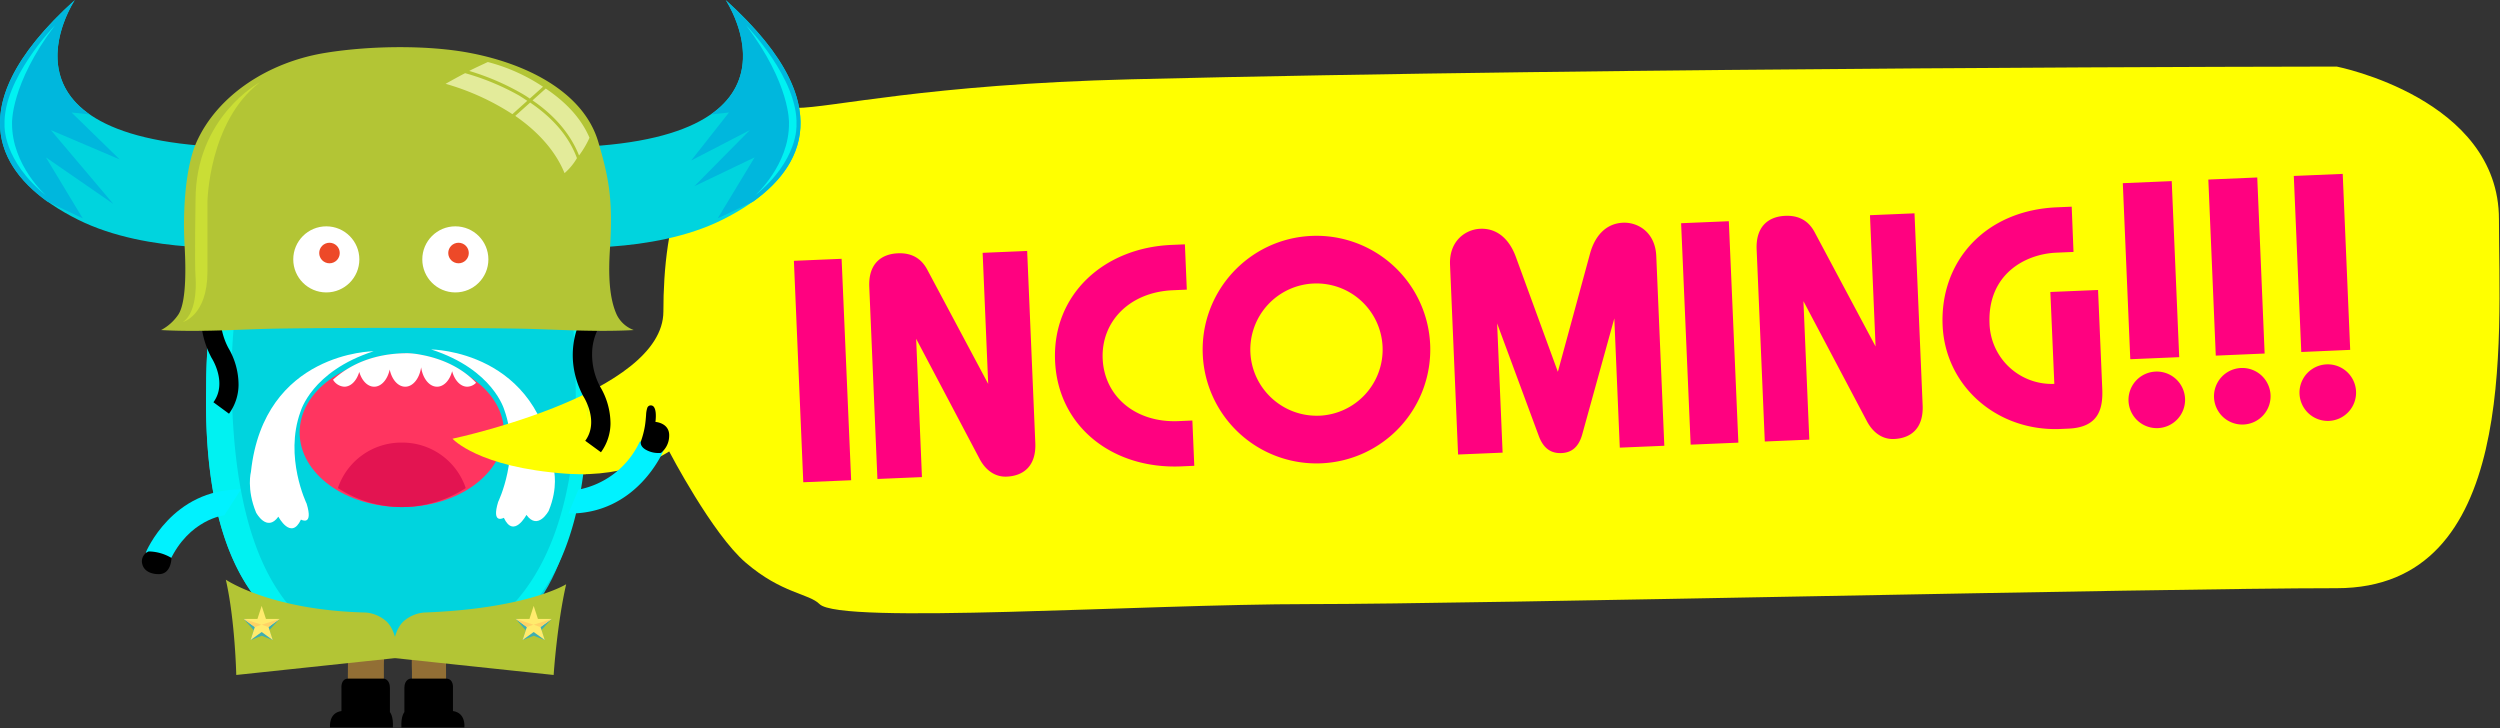 <svg xmlns="http://www.w3.org/2000/svg" viewBox="0 0 786 229"><rect x="0" y="0" width="786" height="229" fill="#333333" stroke="none"/><g fill="none" transform="translate(-.002)"><path fill="#FF0" d="M142.262 137.93s66.31-14 66.31-40 5.62-64 41.86-64c10.67 0 41-7.41 105.24-9 154-3.81 379-4 379-4s51 10 51 48 6 116-51 116-270 5-323 5-147.5 6.5-154 0c-3.36-3.36-11.86-3.3-23.18-13-10.56-9-24.1-35-24.1-35s-12.08 8.46-32.37 7c-27.82-2-35.76-11-35.76-11"/><path fill="#926F35" d="M140.322 186.17c0 6.73-.16 17.42-.06 33.21h-10.74v-8.13c-.06-1.71-.06-2.07-.06-3.64 0-2.91-.79-5-4.68-4.95-4.19 0-4.05 3.51-4.09 6.71v10h-11.38c.1-15.74.23-27.25.28-34"/><path fill="#000" d="M103.762 228.69s-.55-4.54 3.59-5.14v-7.31s-.26-2.77 2-2.88h11.38s1.86.21 1.86 2.89v7.63s1.15 1.26.93 4.82m22.48-.01s.56-4.54-3.59-5.14v-7.31s.26-2.77-2-2.88h-11.41s-1.86.21-1.86 2.89v7.63s-1.15 1.26-.93 4.82"/><path fill="#00D4DE" d="M140.752 205.49c9.42-1.15 16-4.29 21.52-8.84 18.66-15.39 21.61-49 20.71-77.52 0-43.37-15-76.79-59.16-76.21-44.21-.58-59 33.35-59 79.28-.68 36 6.9 77.14 45.91 83.19.04 0 15.51 2.3 30.02.1"/><path fill="#00F2F2" d="M117.642 205.39c-39-6.05-44.26-53.55-44.79-83.19-.49-27.57 3.7-79.25 54.42-79.25h-3.46c-44.21-.58-59 33.35-59 79.28-.68 36 6.9 77.14 45.91 83.19a123 123 0 0 0 19.52 1 118 118 0 0 1-12.6-1.03"/><ellipse cx="126.332" cy="135.97" fill="#FF3560" rx="32.12" ry="23.45"/><path fill="#E31451" d="M126.332 139.15a21 21 0 0 0-20.09 14.3 36.81 36.81 0 0 0 40.19 0 21 21 0 0 0-20.1-14.3"/><path fill="#00F2F2" d="M131.892 205.39c39-6.05 49.79-47.16 49.11-83.19 0-44.73-10.31-78-58.75-79.25h3.46c44.21-.58 59 33.35 59 79.28.68 36-6.9 77.14-45.91 83.19a123 123 0 0 1-19.52 1 118 118 0 0 0 12.61-1.03"/><path fill="#B3C535" d="M71.002 182.25s14 9.62 44 10.33a11.15 11.15 0 0 1 6.56 2.85c2.21 2.16 3.42 6.14 3.42 11.4l-50.7 5.38s-.36-17.14-3.28-29.96"/><path fill="#B3C535" d="M178.002 183.69s-12.24 7.69-44.66 8.89a11.15 11.15 0 0 0-6.55 2.85c-2.21 2.16-3.42 6.14-3.42 11.4l50.7 5.38s1.01-15.7 3.93-28.52"/><path fill="#FFF" d="M117.482 110.43s-34.5.16-38.58 37.87c0 0-1.45 5.45 1.62 12.86 0 0 3.37 6.33 7 1.28 0 0 4 7.58 7.1.92 0 0 4 2.25 1.79-5 0 0-7.12-14.63-1.94-28.91.03 0 3.41-12.71 23.01-19.02m18.07-.56s34.5.16 38.58 37.87c0 0 1.45 5.45-1.62 12.86 0 0-3.37 6.33-7 1.28 0 0-4 7.58-7.1.92 0 0-4 2.25-1.79-5 0 0 7.12-14.63 1.94-28.91-.02 0-3.41-12.71-23.01-19.02"/><path fill="#FF3560" d="M116.312 136.27c-2.52 2.65-4.43 5.27-9 6.78 0 0-15.48 4.21-11-11.27 0 0 6.28-20.63 31.85-20.63 0 0 22.43.45 27.59 20.63 0 0 2 8.07-2 10.77 0 0-8.07 6.06-13.91-3.36-1.15-2.13-4.73-6.16-6.62-7.18a12.41 12.41 0 0 0-11.66-.22 30.6 30.6 0 0 0-5.25 4.48"/><path fill="#FFF" d="M132.482 111.56a26 26 0 0 0-4.28-.51c-11.14 0-18.61 3.91-23.5 8.33a4.42 4.42 0 0 0 3.56 2.2c2.1 0 3.9-1.92 4.69-4.66.79 2.74 2.59 4.66 4.69 4.66 2.28 0 4.21-2.27 4.88-5.4.66 3.13 2.59 5.4 4.88 5.4 2.45 0 4.49-2.61 5-6.1.51 3.49 2.55 6.1 5 6.1 2.16 0 4-2 4.75-4.88.76 2.86 2.6 4.88 4.75 4.88a4 4 0 0 0 2.78-1.24c-5.43-5.75-12.68-7.95-17.2-8.78"/><path fill="#FFD265" d="m78.782 201.24 3.52-4.83 3.46 4.83-3.49-2.41z"/><path fill="#3FAEB1" d="m76.622 194.6 3.15 3.54-.99 3.1 3.51-1.36 3.47 1.36-1.08-3.12 3.17-3.48z"/><path fill="#FFEB6D" d="m82.272 190.49 1.34 4.11h4.31l-3.49 2.54 1.33 4.1-3.49-2.54-3.49 2.54 1.33-4.1-3.49-2.54h4.32z"/><path fill="#FFD265" d="m76.622 194.6 5.59 1.81-2.1.73zm11.24 0-5.59 1.81 2.1.73zm76.44 6.64 3.52-4.83 3.46 4.83-3.49-2.41z"/><path fill="#3FAEB1" d="m162.152 194.6 3.14 3.54-.99 3.1 3.51-1.36 3.47 1.36-1.08-3.12 3.18-3.48z"/><path fill="#FFEB6D" d="m167.792 190.49 1.34 4.11h4.31l-3.49 2.54 1.33 4.1-3.49-2.54-3.49 2.54 1.34-4.1-3.49-2.54h4.31z"/><path fill="#FFD265" d="m162.152 194.6 5.59 1.81-2.1.73zm11.24 0-5.6 1.81 2.11.73z"/><path fill="#00F2FF" d="M181.842 153.94a26.74 26.74 0 0 0 19.29-15.09s5.48-.26 7.44 2.87c0 0-8.23 20-29.86 19.72"/><path fill="#000" d="M207.802 142.39a6.86 6.86 0 0 0 2.58-5.15c.29-4.31-4.31-4.59-4.31-4.59.57-4.83-1-5.1-1-5.1a1.15 1.15 0 0 0-1.57.72 8 8 0 0 0-.37 2.18c-.08 1.2-.21 2.51-.37 3.49a28 28 0 0 1-1.28 4.88s-.53 1.68 2.16 2.88a8 8 0 0 0 4.16.69"/><path fill="#00F2FF" d="M70.552 162s-11.1 1.18-17.24 14.5c0 0-5.48.26-7.44-2.87 0 0 8.23-20 29.86-19.72"/><path fill="#000" d="M53.912 175.42s0 5.37-4.3 5.08c0 0-4.69.1-5-3.91a3.36 3.36 0 0 1 2.15-3.22 14.4 14.4 0 0 1 7.15 2.05"/><path fill="#FF0180" d="M252.552 151.62 249.602 82l15-.63 3 69.62zm56.39-72.13 14-.59 2.56 60.37c.31 7.27-3.73 10.36-9 10.58-3.74.16-6.65-2.11-8.46-5.47l-20-37.87 1.82 43.49-14 .59-2.56-60.37c-.31-7.27 3.72-10.36 9-10.58 4.78-.2 7.58 2 9.28 5.23l19.11 35.83zm59.43-2.49 4.16-.18.6 14.24-4.36.19c-13.72.58-22.59 9.91-22.09 21.55s10.12 20.18 23.84 19.6l4.36-.19.6 14.24-4.16.18c-21.41.91-38.73-12.41-39.61-33.19s15.29-35.56 36.66-36.44m44.01-2.83a35.78 35.78 0 1 1-34.23 37.26c-.835-19.74 14.49-36.422 34.23-37.26m2.4 56.53a20.8 20.8 0 1 0-21.66-19.9c.535 11.452 10.204 20.33 21.66 19.89zm69.08 6.54-13.16-35.56 1.72 40.63-14 .59-2.53-59.64c-.32-7.59 4.94-11.14 9.51-11.33 5.61-.24 9.32 3.67 11.2 8.89l13.19 36.08 10.09-37.07c1.44-5.37 4.8-9.57 10.41-9.81 4.57-.19 10.12 2.9 10.44 10.49l2.53 59.64-14 .59-1.72-40.63-10.11 36.55c-1.18 4.11-3.51 5.67-6.52 5.79s-5.52-1.21-7.05-5.21m47.68 2.56-3-69.62 15-.63 3 69.62zm56.38-72.14 14-.59 2.56 60.37c.31 7.27-3.72 10.36-9 10.58-3.74.16-6.65-2.11-8.46-5.47l-20.02-37.87 1.85 43.54-14 .59-2.56-60.37c-.31-7.27 3.73-10.36 9-10.58 4.78-.2 7.58 2 9.28 5.23l19.11 35.83zm63.99 11.55-5.4.23c-9.87.42-21.67 6.85-21 22.33a19.57 19.57 0 0 0 20.37 18.92l-1.25-28.89 15-.63 1.32 31.07c.25 6-.94 12.12-10.61 12.52l-2.49.11c-19.85.84-36.27-13.35-37.09-32.57-.86-20.26 13.46-36.17 35.9-37.12l4.68-.2zm17.85 33.73-2.35-55.35 15.38-.65 2.35 55.35zm7.92 3.89a8.893 8.893 0 1 1 .75 17.77 8.893 8.893 0 0 1-.75-17.77m18.96-5.02-2.34-55.36 15.38-.65 2.32 55.35zm7.92 3.89a8.893 8.893 0 1 1 .75 17.77 8.893 8.893 0 0 1-.75-17.77m18.96-5.03-2.35-55.35 15.38-.65 2.35 55.33zm7.92 3.89a8.893 8.893 0 1 1 .75 17.77 8.893 8.893 0 0 1-.75-17.77"/><path fill="#FF0" d="M184.692 123.52q-1.8.9-3.65 1.74c-18.22 8.33-38.77 12.67-38.77 12.67s7.93 9 35.76 11l1.16.07c1.42.08 3.66.1 5 .09 1.11-8.44.61-17.09.5-25.57"/><path fill="#FFF" d="m160.262 58-3.2 2.6a28 28 0 0 1 7.58 13.22l4.83-.75a30.9 30.9 0 0 0-9.21-15.07m-.78-.7a38.3 38.3 0 0 0-12.08-7.11l-1.5 2.56a41.3 41.3 0 0 1 10.42 7.12zm-6.7 6.7a26.9 26.9 0 0 1 5.22 10.82l5.58-.86a27.1 27.1 0 0 0-7.36-12.72zm-7.42-10.43-1.65 2.81a29.2 29.2 0 0 1 8.41 6.82l3.37-2.74a40.2 40.2 0 0 0-10.13-6.84z"/><path fill="#00D4DE" d="M227.172 69.06c23.45-11.72 40.37-33.56 1-69.06 0 0 30.75 45.87-53.94 46.38v31.25s30.77 2.52 52.94-8.57"/><path fill="#00B7DD" d="m236.882 63.34-11.22 5.3 11.59-19.16-18.93 9.06 17.42-17.63-18.43 9.55 11.88-15.09-5.6.6c19.41-13.69 4.59-35.89 4.59-35.89 33.6 30.31 26.18 50.66 8.7 63.26"/><path fill="#00D4DE" d="M24.522 69.06C1.072 57.34-15.848 35.5 23.512 0c0 0-30.75 45.87 53.94 46.38v31.25s-30.75 2.52-52.93-8.57"/><path fill="#000" d="m66.392 112.27.06.13.08.13c.2.32 5 7.91.57 13.94l4.9 3.6a15.56 15.56 0 0 0 3-9 22.83 22.83 0 0 0-3.2-11.67 21.4 21.4 0 0 1-2.49-10.4 17.3 17.3 0 0 1 1.58-7.11L65.482 89c-.23.46-5.59 10.71.91 23.27m116.89 12.11.07.13.08.13c.2.32 5 7.91.57 13.94l4.94 3.61a15.56 15.56 0 0 0 3-9 22.8 22.8 0 0 0-3.29-11.68 21.44 21.44 0 0 1-2.49-10.37 17.2 17.2 0 0 1 1.58-7.11l-5.4-2.89c-.19.44-5.56 10.69.94 23.24"/><path fill="#B3C535" d="M193.932 99c-3.19-6.9-2.36-17.26-2.06-22.46.82-14.31-.62-21.19-3.75-31.85-4.62-15.8-22.59-24.69-40.5-28.07-12.57-2.39-30.6-2.39-45.34 0-17.99 2.92-33.92 13.38-40.51 28.09-3.32 7.44-4.35 20.74-3.77 31.85.3 5.19.92 18.21-2 22.44a15 15 0 0 1-5.36 4.77c10.5.6 21.46 0 32-.35 14.1-.45 70.53-.45 84.63 0 10.56.34 21.52.94 32 .35a9.64 9.64 0 0 1-5.34-4.77"/><path fill="#00B7DD" d="m14.812 63.34 11.19 5.3-11.56-19.16 21.17 14.62-19.61-23.19 21.63 9.21-15.13-14.75 5.6.6C8.642 22.28 23.512.08 23.512.08c-33.6 30.31-26.18 50.66-8.7 63.26"/><path fill="#E3EB9A" d="m171.582 27.84-4.15 3.72c7.13 4.88 12 10.73 14.62 17.32a29 29 0 0 0 3.29-5.57c-2.71-6.31-7.58-11.31-13.76-15.47m-5 3.14 4.14-3.71a57.3 57.3 0 0 0-17.35-7.77c-1.59.76-4.36 2-5.84 2.8a78 78 0 0 1 16.11 6.86 33 33 0 0 1 2.93 1.84zm.1 1.27-4.68 4.19c7.35 5.07 12.76 11.23 15.49 18a18.7 18.7 0 0 0 3.9-4.72c-2.45-6.66-7.39-12.52-14.72-17.48zm-3.54-2.25a77.5 77.5 0 0 0-16.91-7c-2.19 1.15-4.25 2.28-6.13 3.35a77.6 77.6 0 0 1 21 9.54l4.67-4.19a64 64 0 0 0-2.63-1.7"/><path fill="#CADE35" d="M81.672 25.89s-20.19 10.77-20.19 37c0 0-.34 19.86 0 24.23 0 0 1 10.77-4 14.14 0 0 7.74-2 7.74-15.82V63.59s.29-25.24 16.45-37.7"/><path fill="#00F2F2" d="M17.252 8S.892 24.81 1.432 39.33c0 0-.67 11.11 13.13 22.21 0 0-10.92-9.57-10.77-22.89 0 .01-.47-12.19 13.46-30.65m217.36 0s16.39 16.81 15.81 31.33c0 0 .67 11.11-13.13 22.21 0 0 10.92-9.57 10.77-22.89.01.01.47-12.19-13.45-30.65"/><circle cx="143.162" cy="81.55" r="10.39" fill="#FFF"/><circle cx="144.162" cy="79.55" r="3.23" fill="#ED4928"/><circle cx="102.592" cy="81.55" r="10.39" fill="#FFF"/><circle cx="103.592" cy="79.55" r="3.23" fill="#ED4928"/></g></svg>